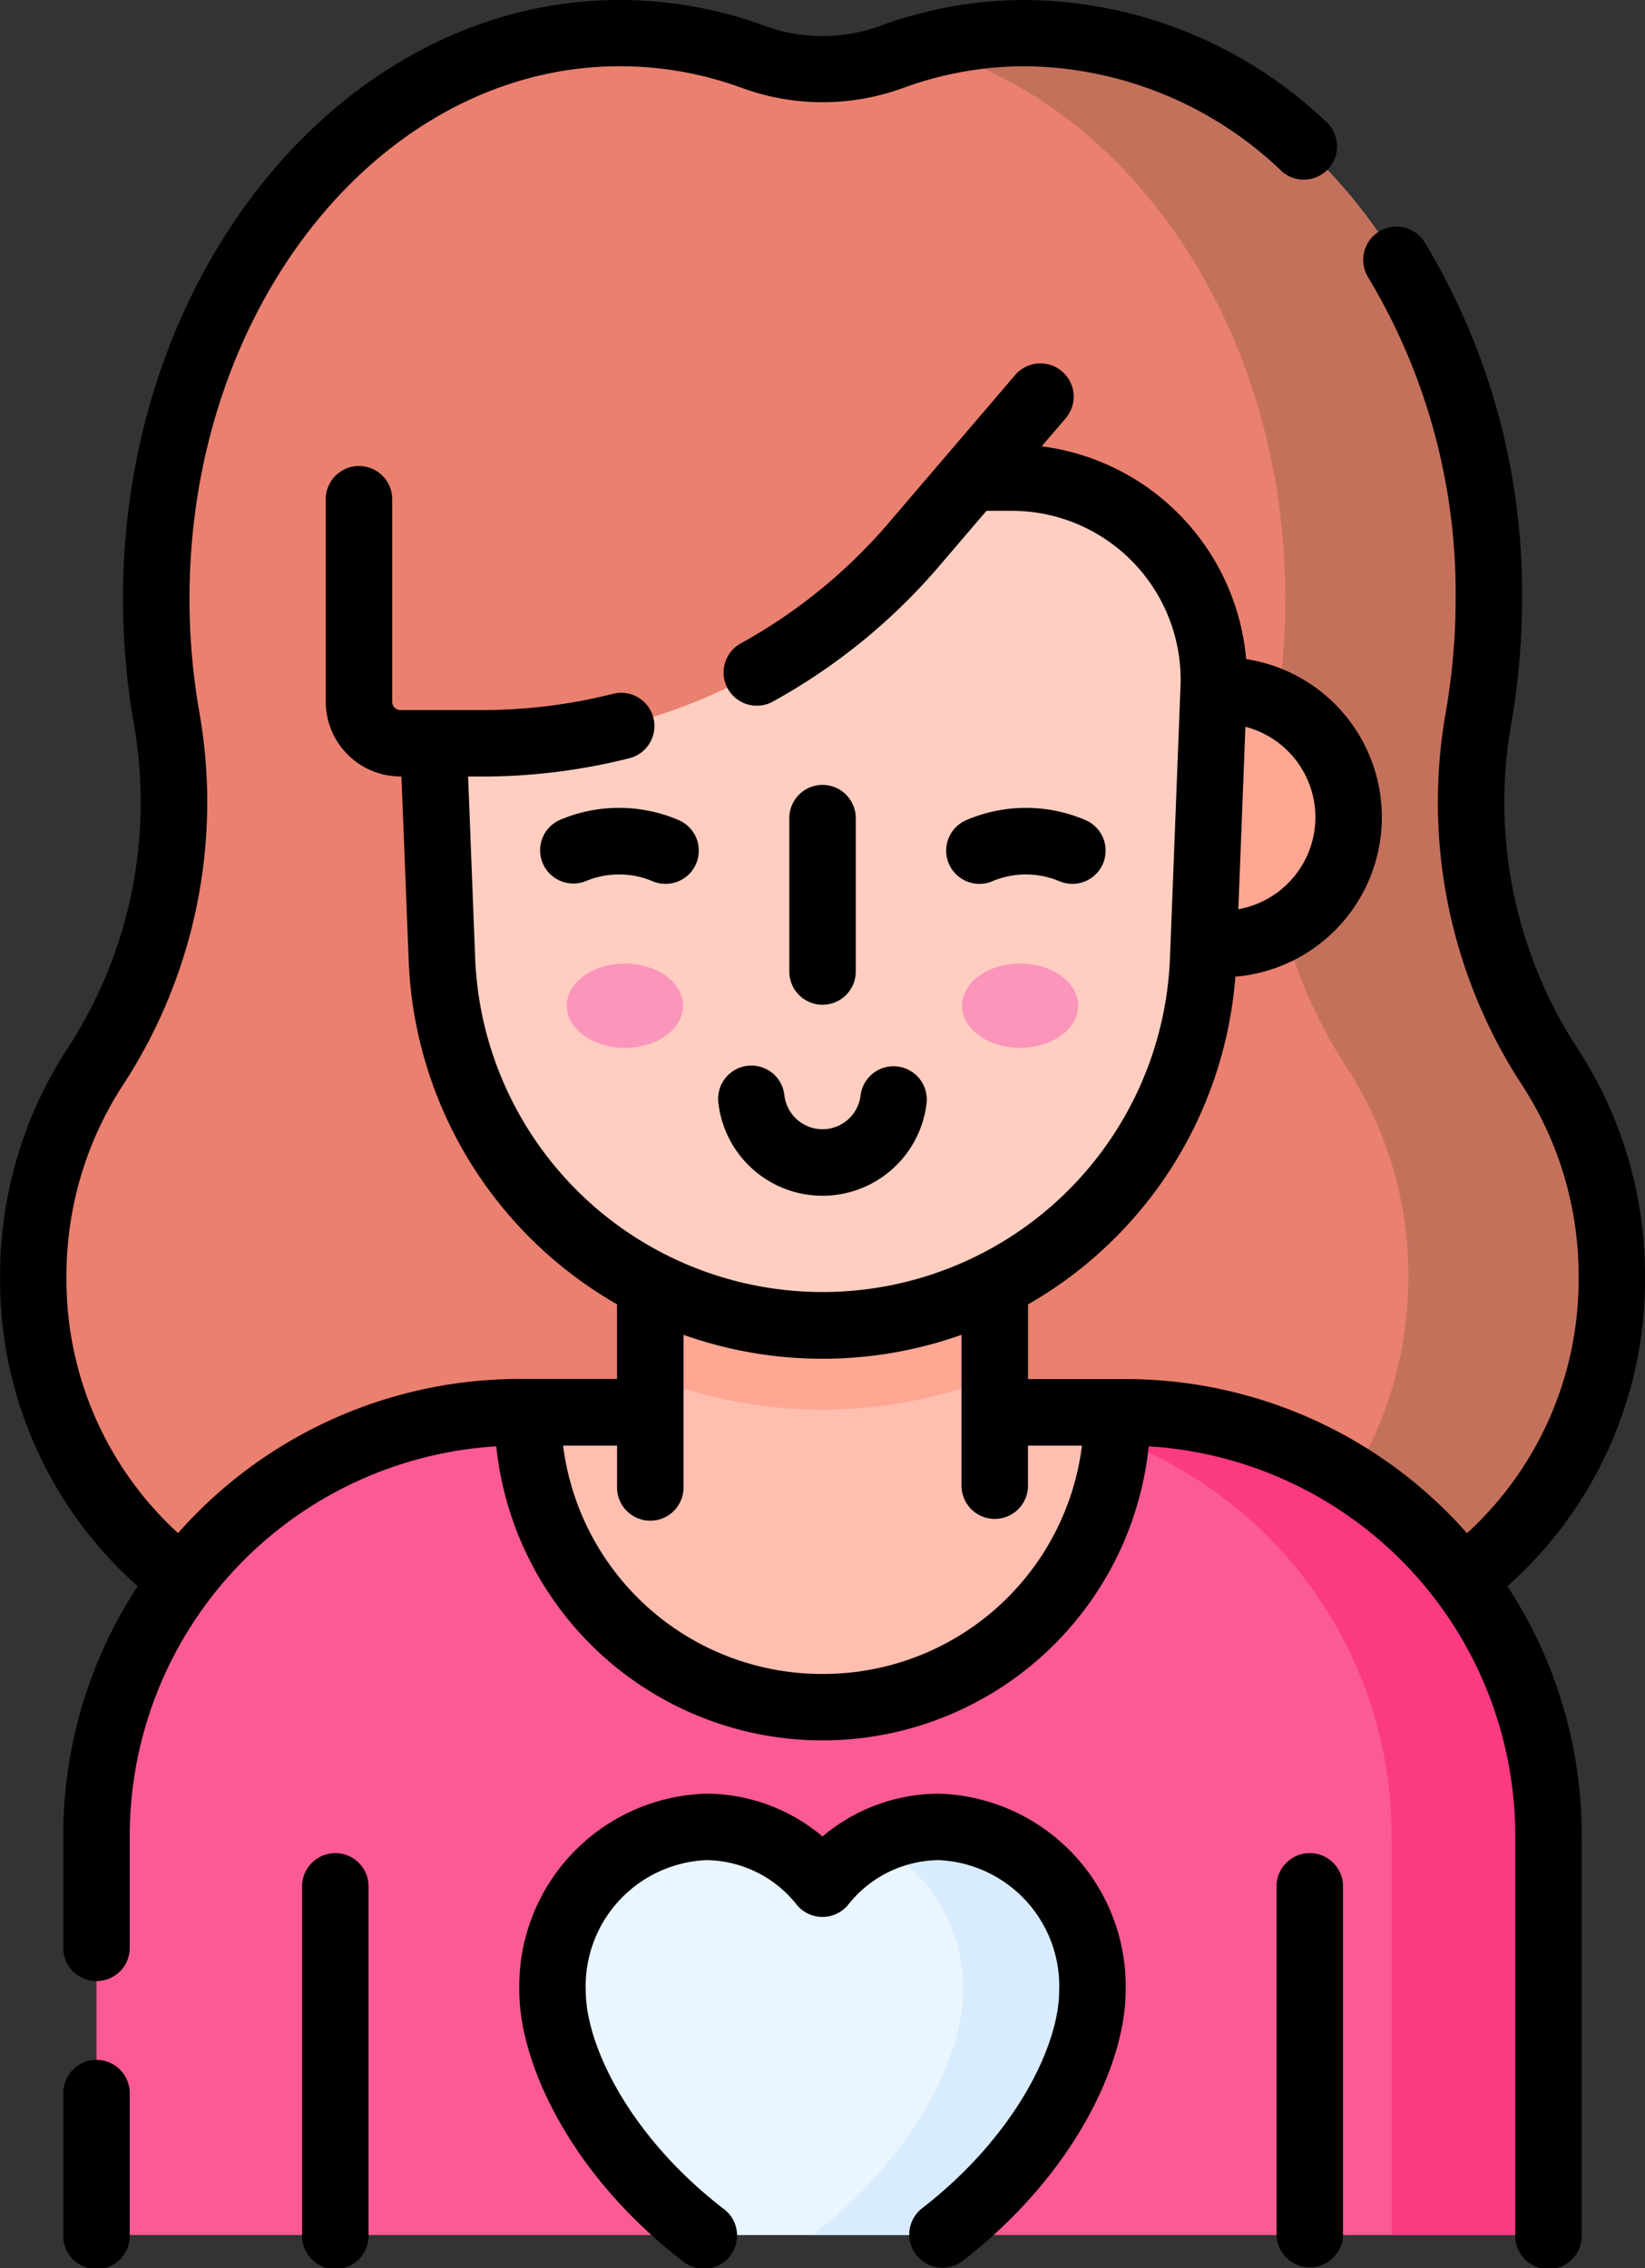 <svg xmlns="http://www.w3.org/2000/svg" width="68.294" height="94.174" viewBox="0 0 68.294 94.174">
  <rect x="0" y="0" width="68.294" height="94.174" fill="#333333" stroke="none"/>
  <g id="woman" transform="translate(-70.352)">
    <path id="Path_30173" data-name="Path 30173" d="M128.623,74.583c8.154,0,14.765-6.917,14.765-15.451a15.881,15.881,0,0,0-2.578-8.725,20.135,20.135,0,0,1-2.949-14.523,28.568,28.568,0,0,0,.421-4.908c0-12.966-8.617-23.476-19.246-23.476a16.054,16.054,0,0,0-5.541.988,8.367,8.367,0,0,1-5.75,0A16.056,16.056,0,0,0,102.2,7.5c-10.629,0-19.246,10.511-19.246,23.476a28.567,28.567,0,0,0,.421,4.908,20.137,20.137,0,0,1-2.949,14.523,15.879,15.879,0,0,0-2.578,8.725c0,8.533,6.61,15.451,14.765,15.451h36.006Z" transform="translate(-6.121 -6.12)" fill="#ea806f"/>
    <path id="Path_30174" data-name="Path 30174" d="M307.379,59.132c0,8.533-6.609,15.451-14.763,15.451H284.17c8.154,0,14.765-6.918,14.765-15.451a15.873,15.873,0,0,0-2.578-8.724,20.138,20.138,0,0,1-2.949-14.524,28.593,28.593,0,0,0,.42-4.907c0-11.2-6.425-20.563-15.022-22.91a16.008,16.008,0,0,1,4.221-.567c10.629,0,19.246,10.511,19.246,23.477a28.408,28.408,0,0,1-.422,4.907A20.138,20.138,0,0,0,304.8,50.408,15.873,15.873,0,0,1,307.379,59.132Z" transform="translate(-170.113 -6.12)" fill="#c4715c"/>
    <path id="Path_30175" data-name="Path 30175" d="M152.415,336.377v16.585H92.133V336.377a17.569,17.569,0,0,1,17.568-17.57h25.144a17.569,17.569,0,0,1,17.569,17.57Z" transform="translate(-17.775 -260.167)" fill="#fc5a95"/>
    <path id="Path_30176" data-name="Path 30176" d="M211.107,412.379a6.206,6.206,0,0,0-4.827,2.358,6.2,6.2,0,0,0-4.826-2.358,6.605,6.605,0,0,0-6.381,6.81c0,2.661,1.971,6.829,6.254,10.134h9.907c4.281-3.3,6.252-7.473,6.252-10.134A6.605,6.605,0,0,0,211.107,412.379Z" transform="translate(-101.78 -336.528)" fill="#eaf6ff"/>
    <path id="Path_30177" data-name="Path 30177" d="M265.357,419.189c0,2.661-1.971,6.829-6.252,10.134h-5.371c4.281-3.3,6.252-7.473,6.252-10.134a6.847,6.847,0,0,0-3.7-6.179,6.028,6.028,0,0,1,2.687-.631A6.605,6.605,0,0,1,265.357,419.189Z" transform="translate(-149.651 -336.528)" fill="#d9ecfd"/>
    <path id="Path_30178" data-name="Path 30178" d="M313.021,336.377v16.585h-6.514V336.377a17.569,17.569,0,0,0-17.569-17.57h6.514A17.569,17.569,0,0,1,313.021,336.377Z" transform="translate(-178.381 -260.167)" fill="#fb3a82"/>
    <path id="Path_30179" data-name="Path 30179" d="M213.938,318.807a12.239,12.239,0,1,1-24.478,0Z" transform="translate(-97.2 -260.167)" fill="#ffbfb0"/>
    <path id="Path_30180" data-name="Path 30180" d="M217.126,276h14.3v10.957h-14.3Z" transform="translate(-119.777 -225.233)" fill="#ffbfb0"/>
    <path id="Path_30181" data-name="Path 30181" d="M231.427,276v6.393a19.382,19.382,0,0,1-14.3,0V276Z" transform="translate(-119.777 -225.233)" fill="#ffa792"/>
    <circle id="Ellipse_34" data-name="Ellipse 34" cx="5.265" cy="5.265" r="5.265" transform="translate(115.812 28.665)" fill="#ffa792"/>
    <path id="Path_30182" data-name="Path 30182" d="M190.3,107.808a8.392,8.392,0,0,1,8.386,8.718l-.44,11.29a15.812,15.812,0,0,1-31.6,0l-.3-7.593-.484-12.416H190.3Z" transform="translate(-77.944 -87.978)" fill="#ffcec0"/>
    <ellipse id="Ellipse_35" data-name="Ellipse 35" cx="2.413" cy="1.75" rx="2.413" ry="1.75" transform="translate(93.883 40.006)" fill="#fc95bb"/>
    <ellipse id="Ellipse_36" data-name="Ellipse 36" cx="2.413" cy="1.75" rx="2.413" ry="1.75" transform="translate(110.289 40.006)" fill="#fc95bb"/>
    <path id="Path_30183" data-name="Path 30183" d="M153.1,103.923h3.387a23.6,23.6,0,0,0,17.939-8.266l5.238-6.129H151.379V102.2A1.724,1.724,0,0,0,153.1,103.923Z" transform="translate(-66.123 -73.061)" fill="#ea806f"/>
    <g id="Group_13102" data-name="Group 13102" transform="translate(70.352)">
      <path id="Path_30184" data-name="Path 30184" d="M138.646,53.012a17.241,17.241,0,0,0-2.8-9.481A18.717,18.717,0,0,1,133.1,30a30.034,30.034,0,0,0,.442-5.145,28.185,28.185,0,0,0-4.04-14.788,1.379,1.379,0,0,0-2.351,1.444,25.43,25.43,0,0,1,3.632,13.344,27.249,27.249,0,0,1-.4,4.671,21.466,21.466,0,0,0,3.154,15.516,14.492,14.492,0,0,1,2.353,7.969,14.273,14.273,0,0,1-4.633,10.646,18.906,18.906,0,0,0-14.183-6.4h-4.043v-3.1a17.2,17.2,0,0,0,8.608-13.606,6.644,6.644,0,0,0,.448-13.187,9.767,9.767,0,0,0-8.491-8.833l1-1.166a1.379,1.379,0,0,0-2.1-1.793L107.256,21.7a22.141,22.141,0,0,1-6.151,5.013,1.379,1.379,0,1,0,1.334,2.415,24.891,24.891,0,0,0,6.915-5.636l1.952-2.284h1.048a7.013,7.013,0,0,1,7.008,7.285l-.438,11.292a14.434,14.434,0,0,1-28.845,0l-.293-7.544h.583a25,25,0,0,0,6.11-.76,1.379,1.379,0,0,0-.675-2.675,22.236,22.236,0,0,1-5.435.676H86.979a.344.344,0,0,1-.344-.344V20.691a1.38,1.38,0,0,0-2.759,0v8.447a3.107,3.107,0,0,0,3.1,3.1h.043l.3,7.651a17.213,17.213,0,0,0,8.65,14.263v3.1H91.927a18.905,18.905,0,0,0-14.182,6.4,14.247,14.247,0,0,1-4.633-10.646,14.491,14.491,0,0,1,2.353-7.969,21.466,21.466,0,0,0,3.154-15.516,27.267,27.267,0,0,1-.4-4.671c0-12.184,8.015-22.1,17.866-22.1a14.689,14.689,0,0,1,5.067.9,9.749,9.749,0,0,0,6.7,0,14.689,14.689,0,0,1,5.067-.9,15.6,15.6,0,0,1,10.66,4.373,1.38,1.38,0,0,0,1.87-2.028A18.313,18.313,0,0,0,112.915,0,17.439,17.439,0,0,0,106.9,1.073a6.987,6.987,0,0,1-4.8,0A17.439,17.439,0,0,0,96.083,0C84.71,0,75.458,11.15,75.458,24.856A30.018,30.018,0,0,0,75.9,30a18.717,18.717,0,0,1-2.744,13.529,17.243,17.243,0,0,0-2.8,9.481,16.978,16.978,0,0,0,5.712,12.846A18.839,18.839,0,0,0,72.979,76.21v4.624a1.38,1.38,0,1,0,2.759,0V76.21A16.21,16.21,0,0,1,90.955,60.049a13.617,13.617,0,0,0,27.088,0A16.21,16.21,0,0,1,133.26,76.21V92.794a1.38,1.38,0,1,0,2.759,0V76.21a18.839,18.839,0,0,0-3.086-10.353,17.006,17.006,0,0,0,5.713-12.844ZM124.963,33.93a3.889,3.889,0,0,1-3.2,3.821l.294-7.577A3.889,3.889,0,0,1,124.963,33.93ZM104.5,69.5a10.831,10.831,0,0,1-10.77-9.48H95.97v1.7a1.38,1.38,0,1,0,2.759,0v-6.3a17.258,17.258,0,0,0,11.542,0v6.3a1.38,1.38,0,0,0,2.759,0v-1.7h2.241A10.824,10.824,0,0,1,104.5,69.5Z" transform="translate(-70.352 0)"/>
      <path id="Path_30185" data-name="Path 30185" d="M86.013,464.962a1.38,1.38,0,0,0-1.38,1.38v5.892a1.38,1.38,0,1,0,2.759,0v-5.892A1.38,1.38,0,0,0,86.013,464.962Z" transform="translate(-82.006 -379.439)"/>
      <path id="Path_30186" data-name="Path 30186" d="M249.88,186.135a1.38,1.38,0,0,0,1.38-1.38V178.35a1.38,1.38,0,0,0-2.759,0v6.406A1.38,1.38,0,0,0,249.88,186.135Z" transform="translate(-215.732 -144.419)"/>
      <path id="Path_30187" data-name="Path 30187" d="M195.4,182.356a6.215,6.215,0,0,0-2.487.513,1.38,1.38,0,0,0,1.112,2.525,3.586,3.586,0,0,1,2.75,0,1.379,1.379,0,1,0,1.112-2.525A6.212,6.212,0,0,0,195.4,182.356Z" transform="translate(-169.699 -148.814)"/>
      <path id="Path_30188" data-name="Path 30188" d="M285.845,185.394a3.586,3.586,0,0,1,2.75,0,1.379,1.379,0,1,0,1.112-2.525,6.279,6.279,0,0,0-4.973,0,1.379,1.379,0,1,0,1.112,2.525Z" transform="translate(-244.629 -148.814)"/>
      <path id="Path_30189" data-name="Path 30189" d="M233.671,240.533a1.38,1.38,0,0,0-1.222,1.521,4.351,4.351,0,0,0,8.65,0,1.38,1.38,0,0,0-2.743-.3,1.592,1.592,0,0,1-3.164,0A1.379,1.379,0,0,0,233.671,240.533Z" transform="translate(-202.627 -196.284)"/>
      <path id="Path_30190" data-name="Path 30190" d="M359.864,418.3a1.38,1.38,0,0,0-1.38,1.379v14.475a1.38,1.38,0,0,0,2.759,0V419.681A1.38,1.38,0,0,0,359.864,418.3Z" transform="translate(-305.487 -341.361)"/>
      <path id="Path_30191" data-name="Path 30191" d="M139.9,418.3a1.38,1.38,0,0,0-1.38,1.379v14.475a1.38,1.38,0,1,0,2.759,0V419.681A1.38,1.38,0,0,0,139.9,418.3Z" transform="translate(-125.978 -341.361)"/>
      <path id="Path_30192" data-name="Path 30192" d="M204.987,404.878a7.5,7.5,0,0,0-4.827,1.777,7.5,7.5,0,0,0-4.826-1.777,7.993,7.993,0,0,0-7.761,8.19c0,2.98,2.1,7.607,6.79,11.226a1.38,1.38,0,1,0,1.686-2.184c-3.928-3.031-5.717-6.812-5.717-9.042a5.235,5.235,0,0,1,5-5.431,4.843,4.843,0,0,1,3.754,1.847,1.38,1.38,0,0,0,2.144,0,4.845,4.845,0,0,1,3.755-1.847,5.235,5.235,0,0,1,5,5.431c0,2.23-1.789,6.011-5.715,9.042a1.38,1.38,0,0,0,1.686,2.184c4.69-3.62,6.789-8.247,6.789-11.226A7.993,7.993,0,0,0,204.987,404.878Z" transform="translate(-166.013 -330.407)"/>
    </g>
  </g>
</svg>
